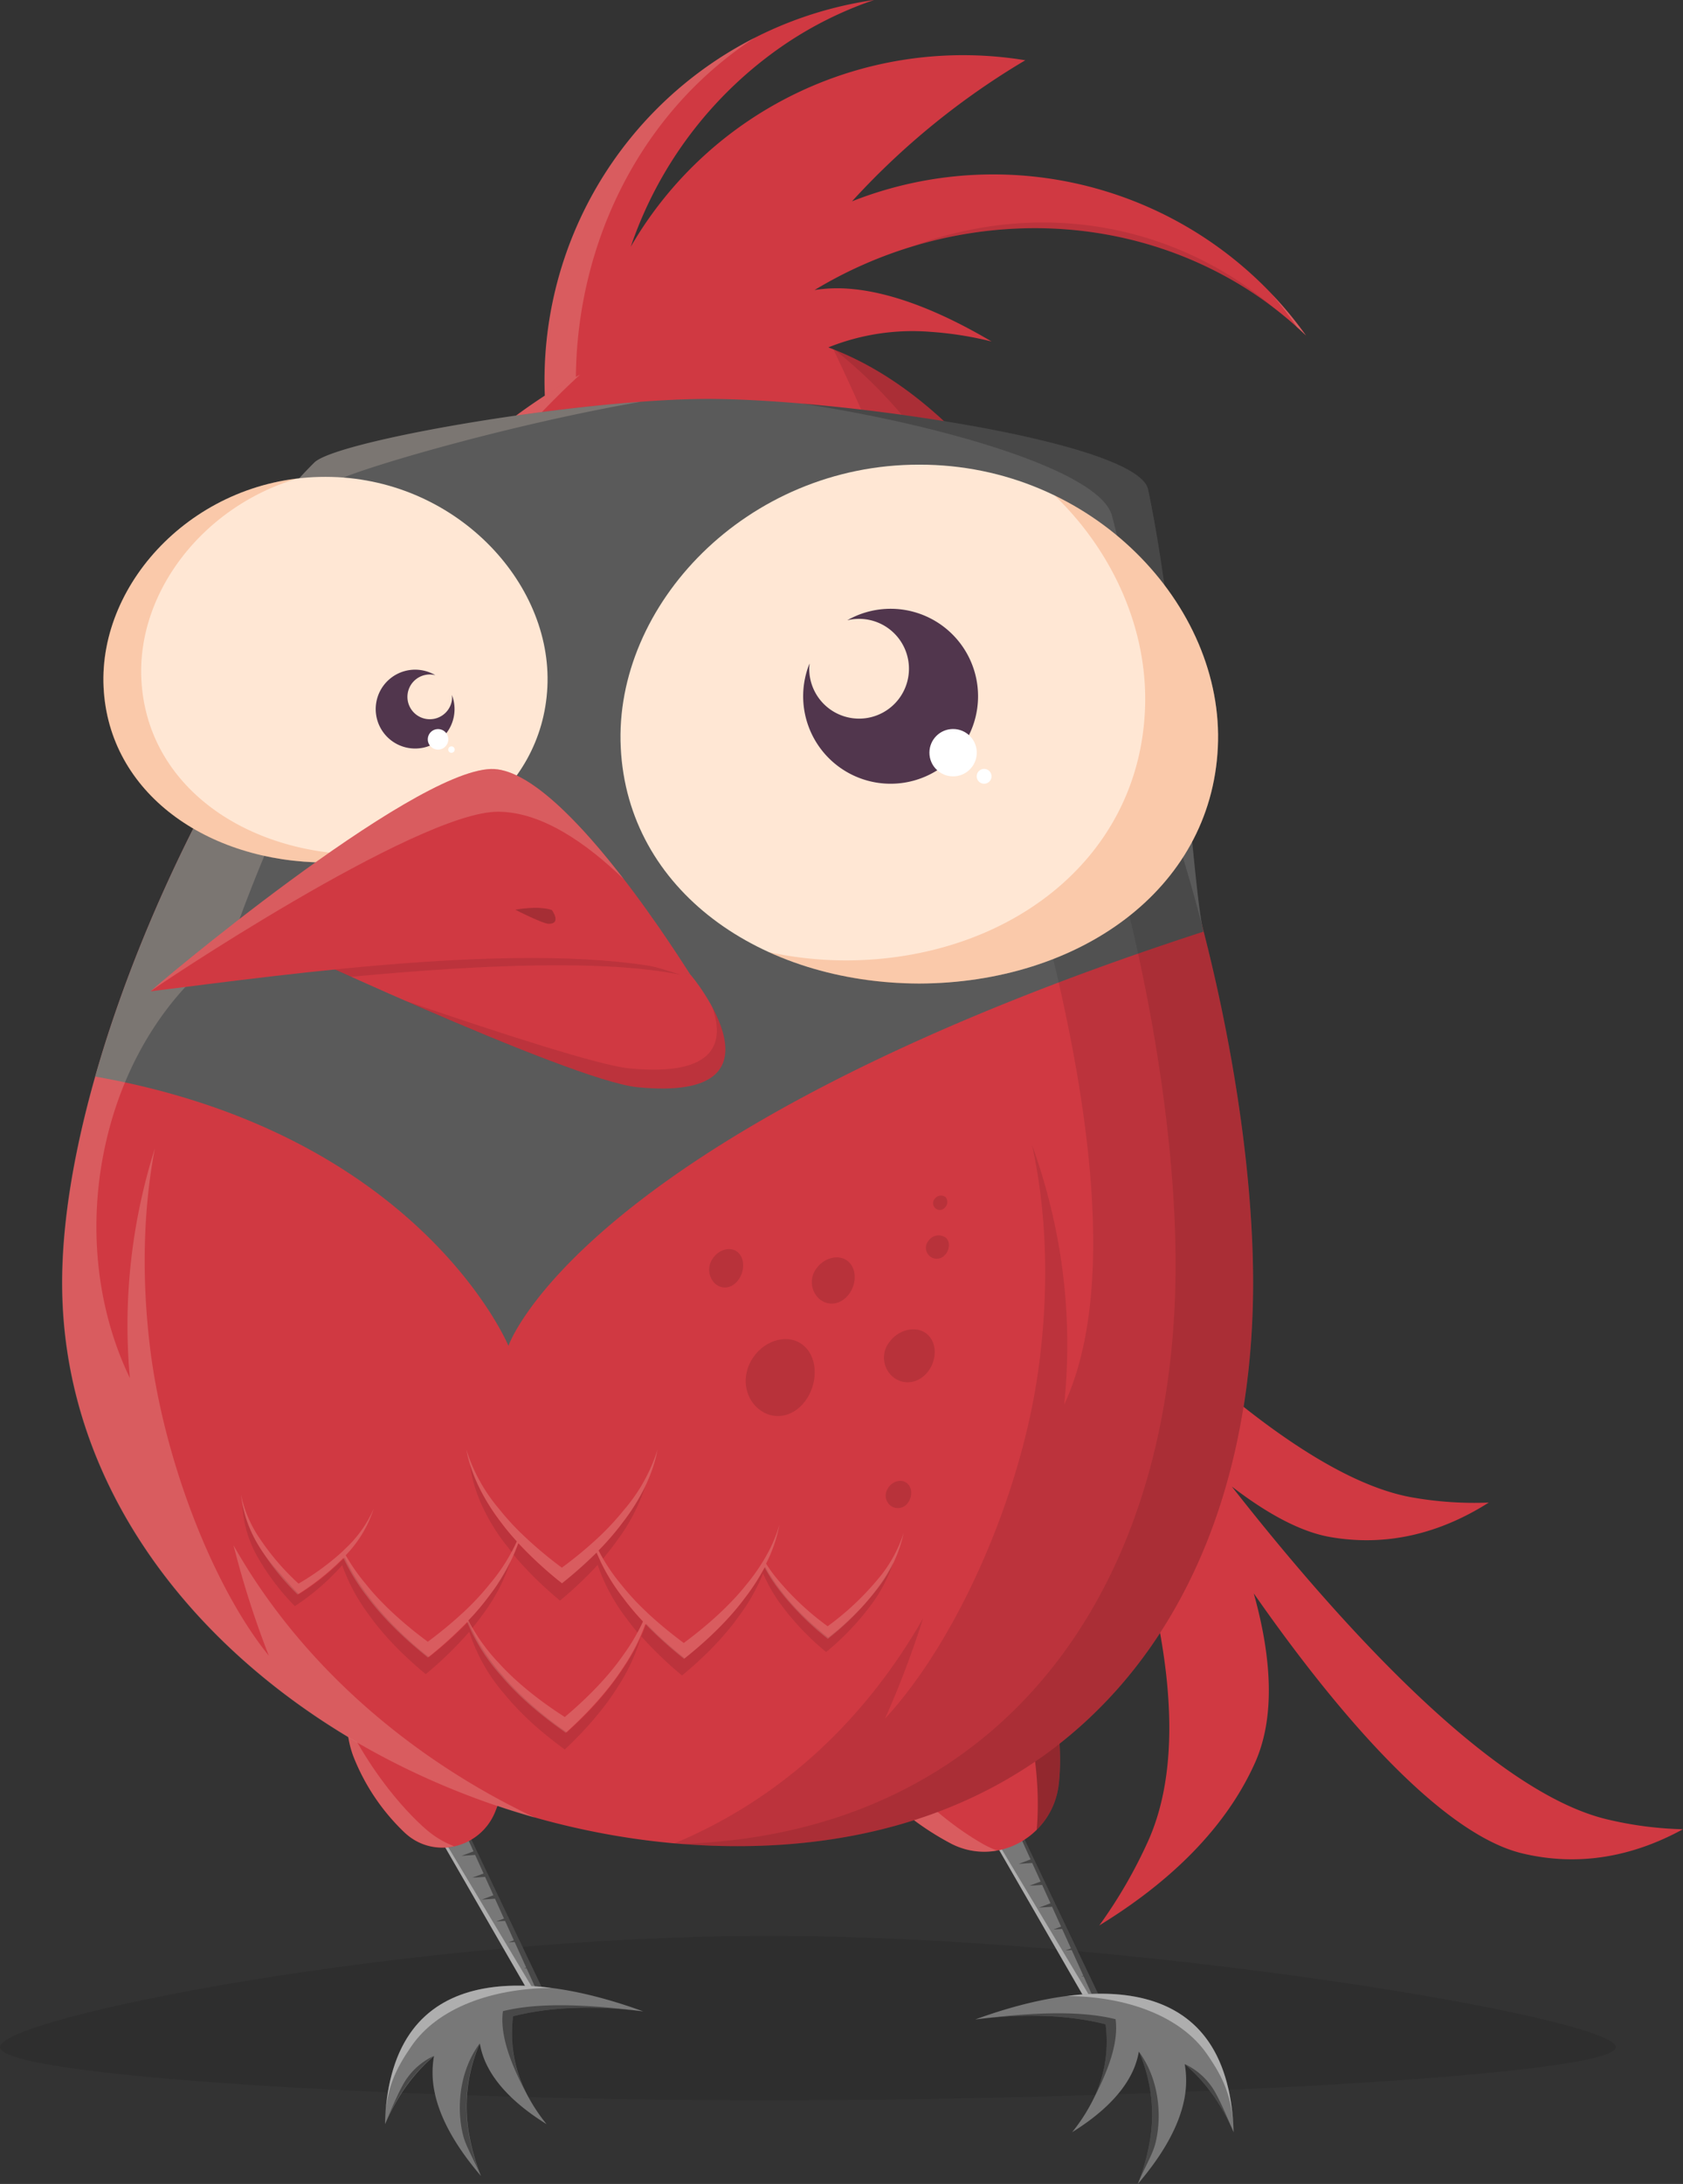<svg xmlns="http://www.w3.org/2000/svg" xmlns:xlink="http://www.w3.org/1999/xlink" viewBox="0 0 413.79 536.76"><rect x="0" y="0" width="413.79" height="536.76" fill="#333333" stroke="none"/><defs><clipPath id="a" transform="translate(-93.11 -31.62)"><rect width="600" height="600" fill="none"/></clipPath></defs><g clip-path="url(#a)"><path d="M282.19,507.41c88.89,0,208.19,20.11,208.19,27.34s-119.3,13.09-208.19,13.09S93.11,542,93.11,534.75,193.29,507.41,282.19,507.41Z" transform="translate(-93.11 -31.62)" opacity="0.1"/><path d="M343.32,371.57a86.42,86.42,0,0,1,5.36,24.5c-2.69,11.1-8.95,19.76-20.18,23.74a40.39,40.39,0,0,1-7,1.76c6.61,1.08,12.63,1,17.47-.74a17.28,17.28,0,0,0,8.67-6.54c-.42,2.27-.95,4.53-1.59,6.8a82.56,82.56,0,0,1-6.27,15.58c10.3-8.58,18-18.14,21.79-28.53.31,14.63-2,27.41-8.05,36.56a86.91,86.91,0,0,1-11.39,13.71c14.48-5.63,26.16-13.65,33.32-24.42a25.25,25.25,0,0,0,2.27-4.24c4.16,20.92,4.17,39.89-2.33,54.36a119.07,119.07,0,0,1-12,20.73c17.62-10.79,31.15-24.09,38.27-39.95,4.94-11,4.23-25.47-.29-41.65,22.66,32.48,47.13,59.35,66,63.89,13.9,3.33,27.22.8,39.52-5.93a88.79,88.79,0,0,1-18.76-2.46c-26.27-6.3-61.32-42.45-92.16-81.77,8.73,6.71,16.94,11.15,24.18,12.41,14,2.45,27.12-.94,39-8.47a87.8,87.8,0,0,1-18.8-1.26c-20.79-3.63-48-25.32-74.59-52.57Z" transform="translate(-93.11 -31.62)" fill="#d03942"/><polygon points="100.02 418.89 134.4 490.98 131.58 492.4 89.19 418.89 100.02 418.89" fill="#787878"/><polygon points="132.82 491.77 131.58 492.4 89.19 418.89 132.82 491.77" fill="#fff" opacity="0.4"/><polygon points="113.49 456.12 116.42 455.01 100.02 418.89 127.48 476.45 127.48 476.45 127.83 477.2 127.83 477.2 130.65 483.1 130.65 483.1 130.88 483.59 134.4 490.98 133.05 491.66 129.46 483.74 128.85 483.78 129.38 483.58 126.53 477.28 125.01 477.39 126.34 476.88 124.17 472.1 122.02 472.24 123.91 471.53 121.7 466.65 118.47 466.87 121.31 465.8 119.26 461.28 116.13 461.49 118.89 460.45 116.82 455.89 113.49 456.12" opacity="0.4"/><path d="M189.66,439.94c10.18-3.63,23.49-.2,27.12,10,2.33,6.53,1.58,18.36-1.93,27s-14.4,11.64-21.57,5.7l-.48-.41a52.1,52.1,0,0,1-12.88-19.11C176.29,452.89,179.48,443.57,189.66,439.94Z" transform="translate(-93.11 -31.62)" fill="#d03942"/><path d="M197.49,480.9l.82.7a23,23,0,0,0,6.42,3.77,13.38,13.38,0,0,1-11.45-2.78l-.48-.41a52.1,52.1,0,0,1-12.88-19.11,23.06,23.06,0,0,1-1.44-7.84C182.83,464,189.74,473.94,197.49,480.9Z" transform="translate(-93.11 -31.62)" fill="#ffe7d4" opacity="0.2"/><path d="M193.88,531.45c10.73-15.61,34.33-13.91,57.38-5.48-11.55-1.46-22.46-1.24-32,1.19a32.27,32.27,0,0,0,3.66,19.66,43.52,43.52,0,0,0,4.57,6.86c-6.56-4.07-11.62-8.73-14.36-13.89a19.9,19.9,0,0,1-2.05-5.94,38.7,38.7,0,0,0-2.5,23.07,51.56,51.56,0,0,0,2.77,9.48c-6-7-10.18-14.13-11.47-21a23.45,23.45,0,0,1-.07-8.47,42.58,42.58,0,0,0-7.35,8.19,49.7,49.7,0,0,0-4.68,8.57C188,544.93,189.9,537.23,193.88,531.45Z" transform="translate(-93.11 -31.62)" fill="#787878"/><path d="M192,544.33a16.77,16.77,0,0,1,7.74-7.41,42.58,42.58,0,0,0-7.35,8.19,49.7,49.7,0,0,0-4.68,8.57C189.05,550.61,190.78,546.58,192,544.33Z" transform="translate(-93.11 -31.62)" opacity="0.4"/><path d="M211.3,566.4c-1.25-3.18-3.5-7-4.21-9.53-1.57-5.62-1.68-15.33,3.94-23a38.7,38.7,0,0,0-2.5,23.07A51.56,51.56,0,0,0,211.3,566.4Z" transform="translate(-93.11 -31.62)" opacity="0.4"/><path d="M222.87,546.82c-3.45-6.52-7-14.36-6.11-20.91,9.59-2.42,23-1.4,34.5.06-11.55-1.46-22.46-1.24-32,1.19A32.27,32.27,0,0,0,222.87,546.82Z" transform="translate(-93.11 -31.62)" opacity="0.4"/><path d="M187.73,553.68c.28-8.75,2.58-13.42,6.56-19.2,6.41-9.32,19.63-14.16,34.36-14.28-14.66-1.88-27.59.81-34.77,11.25C189.9,537.23,188,544.93,187.73,553.68Z" transform="translate(-93.11 -31.62)" fill="#fff" opacity="0.4"/><polygon points="236.99 420.87 271.37 492.96 268.55 494.38 226.16 420.87 236.99 420.87" fill="#787878"/><polygon points="269.79 493.75 268.55 494.38 226.16 420.87 269.79 493.75" fill="#fff" opacity="0.4"/><polygon points="250.46 458.1 253.38 456.99 236.99 420.87 264.44 478.43 264.44 478.43 264.8 479.17 264.8 479.17 267.62 485.08 267.62 485.08 267.85 485.57 271.37 492.96 270.02 493.64 266.42 485.72 265.81 485.76 266.35 485.56 263.49 479.26 261.98 479.37 263.31 478.86 261.14 474.08 258.99 474.22 260.88 473.51 258.67 468.63 255.44 468.85 258.28 467.77 256.23 463.26 253.09 463.47 255.85 462.43 253.78 457.87 250.46 458.1" opacity="0.4"/><path d="M390.27,533.43c-10.73-15.62-34.33-13.91-57.38-5.48,11.55-1.46,22.46-1.24,32.05,1.18a32.25,32.25,0,0,1-3.66,19.66,43.14,43.14,0,0,1-4.57,6.87c6.56-4.07,11.62-8.73,14.36-13.9a19.75,19.75,0,0,0,2.05-5.93,38.7,38.7,0,0,1,2.5,23.07,51.79,51.79,0,0,1-2.77,9.48c6-7,10.18-14.13,11.47-21a23.45,23.45,0,0,0,.07-8.47,42.28,42.28,0,0,1,7.35,8.19,49.7,49.7,0,0,1,4.68,8.57C396.14,546.91,394.25,539.21,390.27,533.43Z" transform="translate(-93.11 -31.62)" fill="#787878"/><path d="M392.13,546.31a16.73,16.73,0,0,0-7.74-7.41,42.28,42.28,0,0,1,7.35,8.19,49.7,49.7,0,0,1,4.68,8.57C395.1,552.59,393.37,548.56,392.13,546.31Z" transform="translate(-93.11 -31.62)" opacity="0.4"/><path d="M372.85,568.38c1.25-3.18,3.5-7,4.21-9.53,1.57-5.62,1.68-15.33-3.94-23a38.7,38.7,0,0,1,2.5,23.07A51.79,51.79,0,0,1,372.85,568.38Z" transform="translate(-93.11 -31.62)" opacity="0.4"/><path d="M361.28,548.79c3.45-6.51,7-14.35,6.11-20.9-9.59-2.43-22.95-1.4-34.5.06,11.55-1.46,22.46-1.24,32.05,1.18A32.25,32.25,0,0,1,361.28,548.79Z" transform="translate(-93.11 -31.62)" opacity="0.4"/><path d="M390.27,533.43c-7.18-10.44-20.11-13.13-34.77-11.25,14.73.12,27.95,5,34.36,14.28,4,5.78,6.28,10.45,6.56,19.2C396.14,546.91,394.25,539.21,390.27,533.43Z" transform="translate(-93.11 -31.62)" fill="#fff" opacity="0.4"/><path d="M353.41,470.19c-1.42,12.28-14.25,20-25.53,15-.26-.12-.51-.23-.76-.36A69.26,69.26,0,0,1,303.83,465c-8.27-11.71-7.51-24.77,4.21-33S338,423.32,346.26,435C351.56,442.54,354.83,457.93,353.41,470.19Z" transform="translate(-93.11 -31.62)" fill="#d03942"/><path d="M338.35,436.43A27.69,27.69,0,0,0,324,426.1c8.63-.81,17.26,1.86,22.25,8.93,5.3,7.51,8.57,22.9,7.15,35.16A18.58,18.58,0,0,1,348,481.33C349.4,465.38,345.13,446,338.35,436.43Z" transform="translate(-93.11 -31.62)" opacity="0.3"/><path d="M300.26,440.81a37.65,37.65,0,0,0,5.88,16.6c5.59,9,16.94,20.75,28.59,27.38.32.18.63.35.95.51a23.18,23.18,0,0,0,2.57,1.14,17.58,17.58,0,0,1-10.37-1.27c-.26-.12-.51-.23-.76-.36A69.26,69.26,0,0,1,303.83,465C298.12,456.89,296.72,448.16,300.26,440.81Z" transform="translate(-93.11 -31.62)" fill="#ffe7d4" opacity="0.2"/><path d="M296.77,117a55.49,55.49,0,0,1,25.13-3.82,86,86,0,0,1,15,2.37c-12.78-7.55-24.95-12.31-35.51-13a36.35,36.35,0,0,0-8,.35c30.21-18.27,68.79-20.84,100.76-3.49a92.42,92.42,0,0,1,20.08,14.69,94.49,94.49,0,0,0-111.64-33A185.93,185.93,0,0,1,345.2,46.43a94.45,94.45,0,0,0-97,45.81,98.49,98.49,0,0,1,37.56-49.51A92.1,92.1,0,0,1,308,31.62a94.48,94.48,0,0,0-80.93,97.24,157.94,157.94,0,0,0-17.78,13.5,47.31,47.31,0,0,0-14.06-2.1c-26.44,0-46.82,21.55-45.73,43.32a33.75,33.75,0,0,0,8.45,20.93c-29.66,47.38-49.54,103.31-49.54,142.37,0,80.85,85.15,138.48,166,138.48s126.79-57.63,126.79-138.48C401.18,273.82,363.66,141.75,296.77,117Z" transform="translate(-93.11 -31.62)" fill="#d03942"/><path d="M375.38,151.91c-2.55-12-78.8-22.72-110.37-22.23-32.83.51-89.4,10.39-94.63,15.63-9,9-21.6,24.24-20.9,38.27a33.75,33.75,0,0,0,8.45,20.93c-18.35,29.3-32.94,61.87-41.41,91.7,80,14.13,101.6,66.18,101.6,66.18S235.76,310.44,389,260.59C386.25,249.66,383.09,188.33,375.38,151.91Z" transform="translate(-93.11 -31.62)" fill="#5a5a5a"/><path d="M375.38,151.91c-2-9.45-49.51-18.08-85.09-21.1,33.58,5.09,73.35,16.36,76.23,27.6,4.79,18.61,12.6,50.05,19.53,78.05C383.71,212.34,380.58,176.46,375.38,151.91Z" transform="translate(-93.11 -31.62)" opacity="0.2"/><path d="M170.38,145.31a108.81,108.81,0,0,0-12,14.14c7-4.12,13.28-7.52,17.5-9.71,5.6-2.91,41.3-13.53,74.74-19.37C217.83,132.78,174.9,140.78,170.38,145.31Z" transform="translate(-93.11 -31.62)" fill="#ffe7d4" opacity="0.2"/><path d="M152.36,398.91A30.17,30.17,0,0,0,157,412a60.71,60.71,0,0,0,9.28,11.51,61.73,61.73,0,0,0,11.26-9,49.73,49.73,0,0,0,5.81,9.5c6.19,8.4,14.95,14.88,14.95,15a97.93,97.93,0,0,0,9.67-8.75,46.1,46.1,0,0,0,8.37,13.25c6.71,8,15.87,13.89,15.87,14,0-.09,8.32-7.11,14-15.89a48.22,48.22,0,0,0,5.57-10.87,98.71,98.71,0,0,0,9.53,8.59c0-.09,8.75-6.56,14.94-15a51.9,51.9,0,0,0,4.84-7.49,40.73,40.73,0,0,0,3.69,5.67,68.76,68.76,0,0,0,11.87,11.88,69.75,69.75,0,0,0,11.86-11.88,34,34,0,0,0,6.79-14.19A33.19,33.19,0,0,1,308.73,420a68.5,68.5,0,0,1-12.13,11.31A68,68,0,0,1,284.46,420a35.13,35.13,0,0,1-3-4.08,35.4,35.4,0,0,0,3.27-9.5,36.1,36.1,0,0,1-3.83,8.6c-.13.24-.28.48-.43.72a49.32,49.32,0,0,1-3.94,5.44c-6.37,8-15.42,14.25-15.29,14.25a106.7,106.7,0,0,1-8.74-7.21l-.38-.38a62.27,62.27,0,0,1-6.18-6.66,46.64,46.64,0,0,1-5.67-8.48,66.8,66.8,0,0,0,5.94-6.91c4.31-5.55,7.49-11.94,8.56-17.88a42,42,0,0,1-8.21,14.76,66.57,66.57,0,0,1-7.37,7.77l-.34.3c-4.14,3.73-7.59,6.13-7.59,6.18a99.94,99.94,0,0,1-10-8.45l-.19-.18a61.77,61.77,0,0,1-5.09-5.62,42,42,0,0,1-8.21-14.76c1.07,5.94,4.25,12.32,8.55,17.88,1.22,1.65,2.53,3.21,3.85,4.68a45.14,45.14,0,0,1-6.59,10.39,64.66,64.66,0,0,1-6.34,6.83l-.14.13a104.19,104.19,0,0,1-8.82,7.3c.13,0-8.91-6.2-15.29-14.26a47.27,47.27,0,0,1-4.88-7A29.55,29.55,0,0,0,185,402.4a29.41,29.41,0,0,1-6.79,9.65l-.72.7-.54.51a63.18,63.18,0,0,1-10.44,7.57A60.69,60.69,0,0,1,157,409.78,29.57,29.57,0,0,1,152.36,398.91Zm55.9,31a62.16,62.16,0,0,0,5-5.91,47.16,47.16,0,0,0,7.29-13.12,97.75,97.75,0,0,0,10.74,9.89,101.63,101.63,0,0,0,8.51-7.55,48.38,48.38,0,0,0,6.52,11.1,65.38,65.38,0,0,0,4.88,5.81,47.72,47.72,0,0,1-4.88,8.29c-5.85,8.45-14.48,15.22-14.35,15.21s-9.3-5.61-16.18-13.25A45.54,45.54,0,0,1,208.26,429.87Z" transform="translate(-93.11 -31.62)" fill="#ffe7d4" opacity="0.2"/><path d="M209.24,428.81c-.32.36-.65.72-1,1.06.32.63.67,1.26,1,1.88.83-1,1.65-2.07,2.43-3.16a45.53,45.53,0,0,0,7-13.36c0,.12-.12.23-.17.35l-.27.53c-.24.47-.48.93-.74,1.4l-.11.19c-.25.44-.5.87-.76,1.3l-.22.36c-.3.49-.6,1-.92,1.44a.18.18,0,0,1,0,.07c-.3.46-.61.9-.92,1.35l-.27.36q-.5.71-1,1.38c-.41.55-.82,1.08-1.24,1.61l-.41.51-.9,1.08-.33.37c-.35.41-.7.8-1.05,1.19Zm31.52-13.46c-.35-.72-.68-1.44-1-2.17a101.63,101.63,0,0,1-8.51,7.55l-.05-.05,0,0-.14-.12-.69-.55-.05,0-.37-.31-.12-.09-.45-.37-.2-.17q-.19-.15-.39-.33l-.31-.26-.42-.35-.27-.24c-.2-.16-.4-.34-.6-.52l-.23-.2-.53-.47-.23-.21-.74-.67-.18-.17-.78-.73-.05-.05-.92-.88-.05-.06c-1-.94-1.95-1.95-2.94-3-.33.94-.71,1.89-1.13,2.83.3.36.59.73.89,1.08a91.22,91.22,0,0,0,10.5,10.16,93.83,93.83,0,0,0,9.25-8.77,46.34,46.34,0,0,0,6.79,12.76c1,1.34,2,2.64,3,3.86.48-.88.93-1.78,1.34-2.67l-.37-.41c-.23-.24-.46-.49-.68-.74l-.35-.39c-1.2-1.35-2.38-2.78-3.48-4.27-.32-.41-.63-.83-.94-1.25l-.18-.25-.72-1-.2-.31c-.23-.33-.45-.67-.67-1-.06-.11-.13-.21-.19-.31-.24-.38-.47-.76-.7-1.14l-.1-.17q-.37-.63-.72-1.26c-.09-.18-.18-.35-.28-.52s-.26-.49-.38-.74l-.33-.66-.15-.3Zm-21.86-2.3c.47-.86.9-1.73,1.28-2.6-.32-.35-.64-.72-1-1.09l-.07-.08-.87-1-.09-.11-.84-1c-.06-.08-.13-.16-.19-.25l-.83-1.08c-.38-.49-.74-1-1.11-1.5l-.23-.33c-.35-.49-.69-1-1-1.49l-.17-.25c-.29-.45-.57-.9-.85-1.36l-.19-.32c-.3-.5-.59-1-.87-1.52l-.2-.37c-.25-.47-.49-.94-.72-1.42a1.24,1.24,0,0,1-.1-.2c-.26-.52-.49-1-.72-1.56l-.17-.39c-.22-.52-.43-1.05-.63-1.58l-.06-.15c-.18-.51-.36-1-.52-1.53l-.06-.17c.72,6.16,3.83,12.93,8.17,18.76C217.53,411.31,218.21,412.19,218.9,413.05Zm25.81-2.66a46,46,0,0,0,7-13.34,49.53,49.53,0,0,1-2.46,4.43,51.65,51.65,0,0,1-3,4.29c-.45.61-.91,1.21-1.39,1.8l-.06.07c-.46.57-.92,1.13-1.39,1.67l-.13.15c-.45.51-.9,1-1.35,1.51l-.24.25c-.39.43-.79.84-1.18,1.25l-.2.21c.34.66.7,1.31,1.08,2C242.52,413.3,243.65,411.88,244.71,410.39Zm-92-8.81A28.66,28.66,0,0,0,157,415.23a58,58,0,0,0,8.6,11.13,57.68,57.68,0,0,0,10.75-9.07c.31-.32.6-.65.89-1a46.08,46.08,0,0,0,6.63,12.28c5.76,8.15,13.91,14.43,13.91,14.52a91.28,91.28,0,0,0,10.7-10.41A43.86,43.86,0,0,0,217.16,448c6.27,7.77,14.82,13.52,14.82,13.61,0-.1,7.73-6.89,13-15.39a46.18,46.18,0,0,0,5.77-12.47,92.31,92.31,0,0,0,10.06,9.66c0-.09,8.15-6.36,13.92-14.52a47.55,47.55,0,0,0,6-10.56,37.73,37.73,0,0,0,4.5,7.79,65.27,65.27,0,0,0,11,11.52,65.4,65.4,0,0,0,11-11.52,36.73,36.73,0,0,0,5.54-10.59,40.09,40.09,0,0,1-4.33,6.92c-.15.21-.31.42-.47.62l0,0-.45.58,0,0-.45.56-.12.14-.38.45-.14.17-.36.41-.18.21-.32.36-.22.24-.28.31-.28.3-.22.24-.33.34-.18.18-.35.36-.14.15-.35.35-.15.15-.37.36-.12.11-.41.4-.07.06-.41.39-.06.06-.42.39,0,0-.43.4h0l-.84.75h0l-.38.33,0,0-.35.3,0,0-.31.26-.05,0-.25.21-.1.09-.17.14-.16.13-.08.06c-.83.69-1.33,1.08-1.33,1.1s-1.5-1.16-3.59-3l0,0-.36-.32-.09-.08c-.1-.08-.2-.18-.3-.27l-.15-.14-.27-.25-.2-.18-.23-.22-.25-.23-.19-.19-.29-.28-.19-.18-.3-.3-.16-.16-.34-.34-.12-.12-.38-.39-.11-.11-.4-.42-.06-.06-.45-.48,0,0a49.32,49.32,0,0,1-3.4-4.1c-.34-.44-.67-.88-1-1.33l-.35-.51-.61-.9-.24-.38c-.22-.35-.44-.69-.65-1-.09-.15-.17-.3-.25-.45s-.33-.55-.48-.83a1.09,1.09,0,0,0-.08-.15l0-.08-.15.25c-.14.28-.28.55-.44.82l-.22.38-.52.89c-.19.32-.39.65-.6,1s-.31.5-.47.74c-.26.4-.53.79-.8,1.18l-.37.54c-.41.58-.83,1.15-1.27,1.71-6.19,8.4-14.94,14.87-14.94,15l-.05,0,0,0-1.34-1.08-.12-.1-.29-.24-.41-.34-.22-.18-.34-.29-.22-.19-.59-.5-.08-.08-.6-.51-.15-.14q-.72-.63-1.5-1.35l-.09-.09c-.54-.51-1.11-1-1.68-1.6l0,0c-.6-.58-1.2-1.19-1.81-1.82-.35,1-.74,2-1.17,3h0a2.56,2.56,0,0,1-.11.24c-.24.53-.49,1.07-.75,1.6l-.16.33c-.31.62-.64,1.24-1,1.85v0c-.32.57-.66,1.14-1,1.71l-.29.46c-.35.57-.72,1.14-1.1,1.7a77.46,77.46,0,0,1-10.55,12.67l0,0-.37.36-.1.09-.28.28-.16.15-.16.16-.27.25h0c-1.25,1.18-2,1.86-2,1.89s-9.16-6-15.87-14c-.42-.47-.82-.95-1.22-1.43l-.43-.54-.73-.93-.47-.63c-.22-.3-.44-.59-.65-.89l-.45-.65-.62-.93-.4-.63c-.22-.35-.43-.7-.64-1.06-.1-.17-.21-.34-.3-.51-.3-.51-.58-1-.85-1.54l-.27-.55-.43-.87h0c-.33-.7-.64-1.39-.92-2.09l-.06.07h0c-.52.54-1,1.06-1.55,1.57l-.26.25-.22.22c-4.11,4-7.58,6.59-7.58,6.64s-8.76-6.57-14.95-15c-.28-.36-.55-.73-.83-1.1l-.14-.21c-.22-.3-.44-.6-.65-.91a2.75,2.75,0,0,1-.19-.28l-.57-.84c-.07-.12-.15-.23-.22-.34l-.5-.79-.25-.41-.42-.71-.28-.49q-.18-.3-.33-.6l-.34-.62-.21-.4-.42-.83h0l0-.06c-.15-.3-.3-.6-.43-.9a58.88,58.88,0,0,1-10.71,8.67c-.36.23-.57.36-.55.36s-.75-.74-1.88-1.92l0-.05-.54-.59-.08-.08-.6-.66-.07-.08-.66-.75-.06-.07c-.25-.28-.49-.57-.74-.87h0A49.31,49.31,0,0,1,157,412c-.29-.47-.57-1-.84-1.43l-.29-.54-.48-.93-.3-.62c-.14-.3-.28-.6-.41-.9l-.27-.62q-.26-.62-.48-1.23l-.26-.74c-.1-.31-.21-.62-.3-.93s-.14-.48-.2-.72-.14-.5-.2-.75-.12-.52-.17-.77A1.74,1.74,0,0,1,152.74,401.58Z" transform="translate(-93.11 -31.62)" opacity="0.1"/><g opacity="0.4"><path d="M290.76,362.39c3.63,3.15,3.39,9.6.23,13.7s-8,4.62-11.42,1.77-4.28-8.18-1.3-12.6S287.15,359.22,290.76,362.39Z" transform="translate(-93.11 -31.62)" opacity="0.3"/><path d="M316,396.07c1.42,1,1.47,3.32.37,4.84a3,3,0,0,1-4.2.84,3.17,3.17,0,0,1-.73-4.37C312.39,395.78,314.54,395,316,396.07Z" transform="translate(-93.11 -31.62)" opacity="0.3"/><path d="M268.51,340.71c1.54-2.12,4.46-2.84,6.16-1.17s1.43,4.93-.23,6.91-4,2.07-5.62.56A4.77,4.77,0,0,1,268.51,340.71Z" transform="translate(-93.11 -31.62)" opacity="0.3"/><path d="M294,343.17c1.94-2.56,5.63-3.41,7.78-1.4s1.84,5.9-.24,8.29-5.07,2.52-7.1.7A5.56,5.56,0,0,1,294,343.17Z" transform="translate(-93.11 -31.62)" opacity="0.3"/><path d="M321.65,340.31a2.72,2.72,0,0,1-.17-3.85,3,3,0,0,1,4.17-.64c1.14,1,.94,3-.2,4.22A2.67,2.67,0,0,1,321.65,340.31Z" transform="translate(-93.11 -31.62)" opacity="0.3"/><path d="M323.05,328.55a1.67,1.67,0,0,1-.05-2.37,1.86,1.86,0,0,1,2.58-.35,1.89,1.89,0,0,1-.18,2.61A1.64,1.64,0,0,1,323.05,328.55Z" transform="translate(-93.11 -31.62)" opacity="0.3"/><path d="M311.83,361.4c2.2-3,6.54-4.11,9.18-1.91s2.43,6.65.07,9.46-5.91,3.1-8.39,1.11A6.19,6.19,0,0,1,311.83,361.4Z" transform="translate(-93.11 -31.62)" opacity="0.3"/></g><path d="M314.82,133.56c3.48.48,6.95,1,10.36,1.55-8.34-7.73-17.32-13.76-26.91-17.56A117.25,117.25,0,0,1,314.82,133.56Zm64.67,95.05a56.87,56.87,0,0,1-11.92,15.55c9.59,35.28,14.58,70.78,14.58,98.2,0,81.38-43.93,139.9-121.48,142.45q6.87.54,13.72.55c80.85,0,126.79-57.63,126.79-138.48C401.18,314.28,393.71,269.93,379.49,228.61Z" transform="translate(-93.11 -31.62)" opacity="0.1"/><path d="M325.18,135.11c-8.43-7.81-17.5-13.87-27.2-17.67,2,4.14,4.32,9.15,6.86,14.84C311.59,133.07,318.48,134,325.18,135.11Zm54.31,93.5c-6.25,12.07-16.94,21.53-30.24,27.63,12.35,46.87,18.26,93.27,5.5,120.6a142.48,142.48,0,0,0-3.83-50.66q-1.74-6.74-4.07-13.15c3.73,17,4.29,36.24,1.42,56.17C343.83,400,328.3,435,310.71,454a234.65,234.65,0,0,0,9.35-24.63c-14.48,25.29-35.07,44.42-61.17,55.32q7.75.69,15.5.69c80.85,0,126.79-57.63,126.79-138.48C401.18,314.28,393.71,269.93,379.49,228.61Z" transform="translate(-93.11 -31.62)" opacity="0.1"/><path d="M220,133.75c2.1-.3,4.23-.59,6.35-.86,3.1-3.23,6.24-6.32,9.41-9.22A132.43,132.43,0,0,0,220,133.75ZM150.53,411.42a227.33,227.33,0,0,0,8.67,27.12c-13.63-16.81-25.66-47.76-29.11-75-2.22-17.63-1.78-34.7,1.1-49.69-1.19,3.78-2.25,7.65-3.15,11.63a143.17,143.17,0,0,0-3,44.82c-8-16.58-10.57-37.22-5.91-57.83,4.73-20.87,16-37.64,30.25-47.71a421.84,421.84,0,0,1,21.43-50.47,41.3,41.3,0,0,1-12.92-9.74c-29.66,47.38-49.54,103.3-49.54,142.36,0,64.21,53.72,113.78,116.33,131.46C193.85,463.78,167,440.6,150.53,411.42Z" transform="translate(-93.11 -31.62)" fill="#ffe7d4" opacity="0.2"/><path d="M173.14,148.82c31.54,0,55.85,25.71,54.55,51.69s-25.57,43-54.55,43.09c-29-.09-53.3-17-54.56-43.09S141.59,148.77,173.14,148.82Z" transform="translate(-93.11 -31.62)" fill="#ffe7d4"/><path d="M166.15,149.24c-23.21,6.91-39.34,28-38.28,49.33,1.26,26.13,25.58,43,54.56,43.1A73.67,73.67,0,0,0,192,241a70,70,0,0,1-18.89,2.6c-29-.09-53.3-17-54.56-43.09C117.38,176.48,138.08,152.65,166.15,149.24Z" transform="translate(-93.11 -31.62)" fill="#e75400" opacity="0.2"/><path d="M200.14,197.56l-.54-.11a5.5,5.5,0,1,0,4.62,6.27,5.67,5.67,0,0,0,0-1.3,9.69,9.69,0,1,1-7.58-6.1A9.92,9.92,0,0,1,200.14,197.56Z" transform="translate(-93.11 -31.62)" fill="#51364d"/><path d="M200.81,215.85a2.52,2.52,0,1,1,2.52-2.52A2.52,2.52,0,0,1,200.81,215.85Z" transform="translate(-93.11 -31.62)" fill="#fff"/><path d="M204.12,216.64a.79.79,0,1,1,.78-.79A.79.79,0,0,1,204.12,216.64Z" transform="translate(-93.11 -31.62)" fill="#fff"/><path d="M319.13,145.82c42.44-.07,75.14,34.58,73.4,69.53-1.7,35.15-34.41,57.86-73.4,58-39-.12-71.7-22.83-73.4-58C244,180.4,276.69,145.75,319.13,145.82Z" transform="translate(-93.11 -31.62)" fill="#ffe7d4"/><path d="M301.21,267.67c39-.13,71.7-24.2,73.4-61.45.91-19.46-7.68-38.83-22.2-52.82,25,12.09,41.37,36.95,40.12,61.95-1.7,35.15-34.41,57.86-73.4,58a90.05,90.05,0,0,1-37-7.72A91.29,91.29,0,0,0,301.21,267.67Z" transform="translate(-93.11 -31.62)" fill="#e75400" opacity="0.2"/><path d="M292.14,194.7c0,.4-.07.81-.07,1.22a12.26,12.26,0,1,0,9.35-11.85,21.5,21.5,0,1,1-9.28,10.63Z" transform="translate(-93.11 -31.62)" fill="#51364d"/><circle cx="234.33" cy="184.99" r="5.82" fill="#fff"/><path d="M335.08,224.24a1.82,1.82,0,1,1,1.81-1.81A1.82,1.82,0,0,1,335.08,224.24Z" transform="translate(-93.11 -31.62)" fill="#fff"/><path d="M262.88,271.19c.27.12,26,31.44-13,27.64C233.06,297.19,156.13,261,156.13,261S222.55,257.6,262.88,271.19Z" transform="translate(-93.11 -31.62)" fill="#d03942"/><path d="M173.86,260.65c-10.77,0-17.73.39-17.73.39s9.85,4.63,23.27,10.65c32.55-3.06,62.57-4.23,81-.5C234.09,262.33,196.7,260.71,173.86,260.65Z" transform="translate(-93.11 -31.62)" opacity="0.1"/><path d="M247.76,294.19c22,2.14,23.42-6.84,20.44-15.13,4.89,9,7.88,22.32-18.33,19.77-9-.87-34.91-11.51-57.25-21.28C217.3,286,240.68,293.5,247.76,294.19Z" transform="translate(-93.11 -31.62)" opacity="0.1"/><path d="M213.8,220.62c-19.92.59-83.84,54.44-83.64,54.64,33.5-4.15,99.22-13.62,132.72-4.07C262.74,271.28,231.62,220.09,213.8,220.62Z" transform="translate(-93.11 -31.62)" fill="#d03942"/><path d="M215.52,231.12c10.74,0,21.81,7.74,31,16.63-10.29-13.36-23.35-27.41-32.73-27.13-19.92.59-83.84,54.44-83.64,54.64C130,275.06,195.58,231.12,215.52,231.12Z" transform="translate(-93.11 -31.62)" fill="#ffe7d4" opacity="0.2"/><path d="M228.8,255.28s2.48,3.42-.81,3.38c-1.42,0-8.19-3.45-8.19-3.45S225.3,254.11,228.8,255.28Z" transform="translate(-93.11 -31.62)" opacity="0.2"/><path d="M227.05,128.86q3.81-2.48,7.65-4.6c.29-31.9,14.84-63,41.32-81.57.91-.64,1.83-1.25,2.76-1.84a94.37,94.37,0,0,0-51.73,88Zm178.7-25a96.88,96.88,0,0,1,6.26,8.19c.74.67,1.46,1.35,2.17,2A92.75,92.75,0,0,0,405.75,103.87Z" transform="translate(-93.11 -31.62)" fill="#ffe7d4" opacity="0.2"/><path d="M317.39,92.18c25.08-7.59,52.75-5.78,76.71,7.22a93.79,93.79,0,0,1,12.8,8.38A89.17,89.17,0,0,0,394,98.46C370,84.31,342.19,82.92,317.39,92.18Z" transform="translate(-93.11 -31.62)" opacity="0.1"/></g></svg>